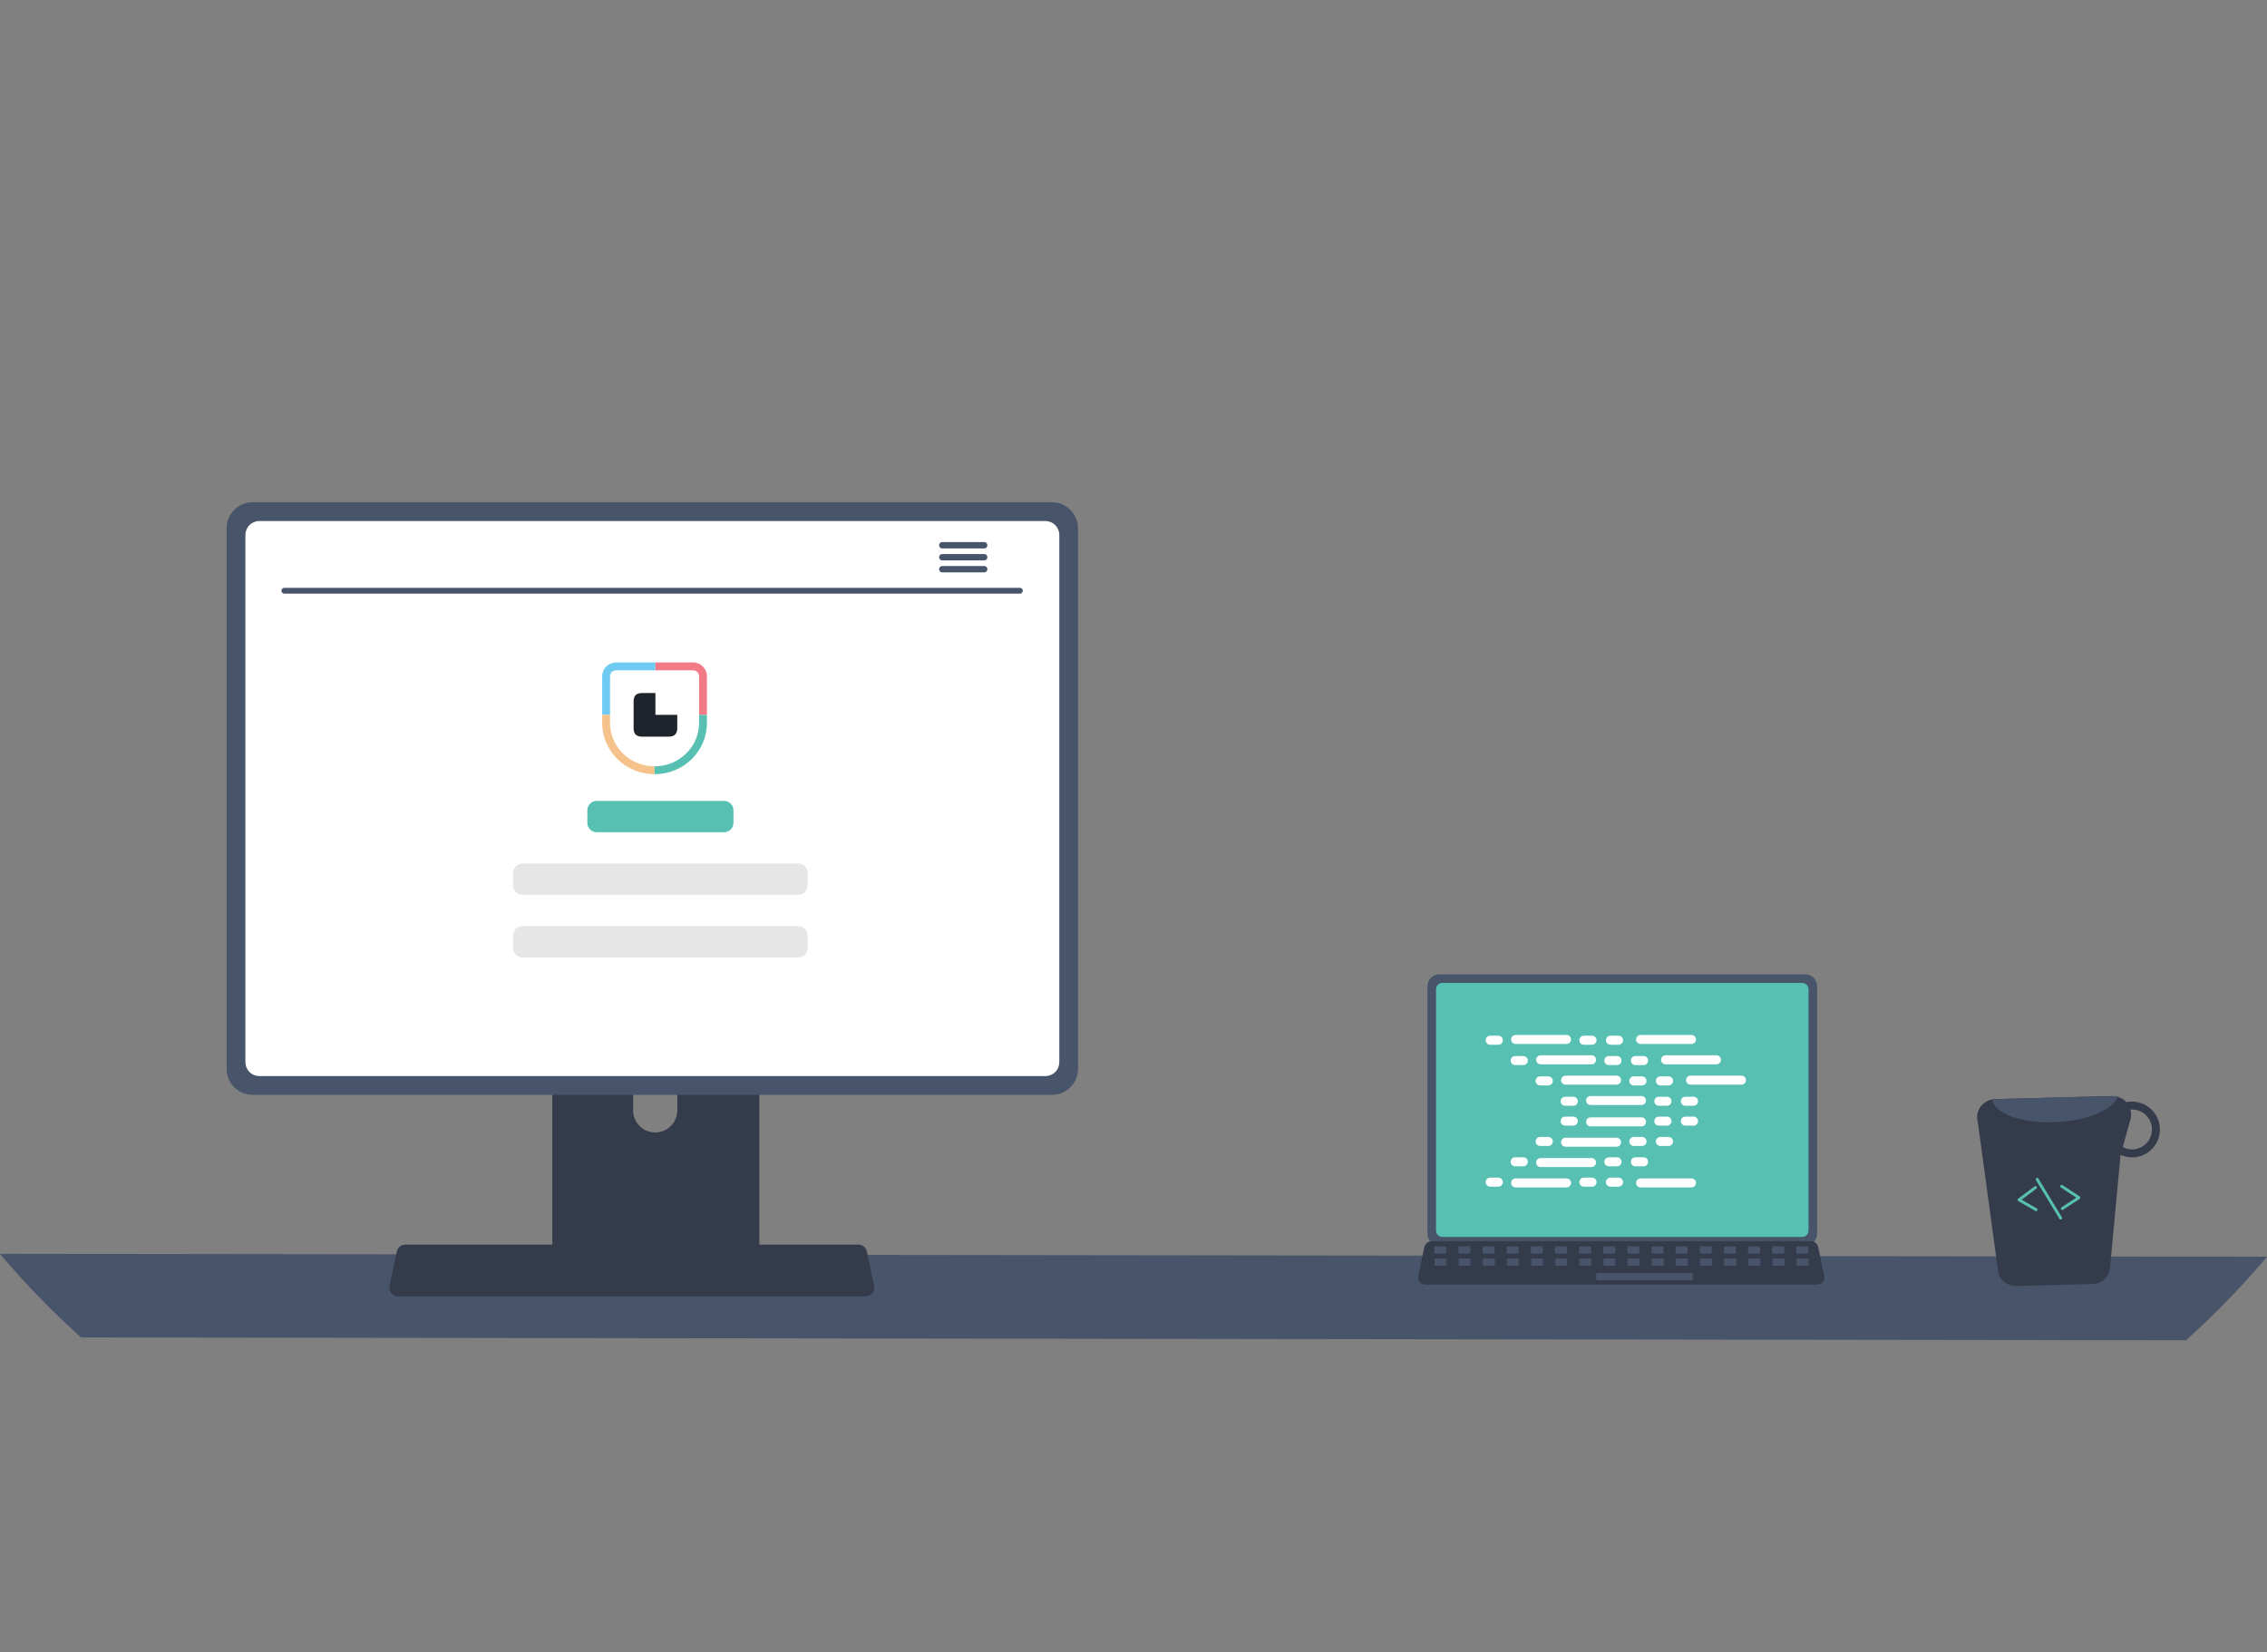 <svg width="284" height="207" viewBox="0 0 284 207" fill="none" xmlns="http://www.w3.org/2000/svg">
<rect x="0" y="0" width="284" height="207" fill="#808080" stroke="none"/>
<g clip-path="url(#clip0_308_5903)">
<path d="M0 157.094C3.136 160.817 6.527 164.316 10.15 167.566L273.85 167.927C277.473 164.678 280.864 161.179 284 157.455L0 157.094Z" fill="#48546A"/>
<path d="M178.824 123.563V154.564C178.825 154.959 178.981 155.338 179.26 155.617C179.539 155.896 179.917 156.053 180.311 156.054H226.153C226.547 156.053 226.925 155.896 227.204 155.617C227.483 155.338 227.639 154.959 227.64 154.564V123.563C227.639 123.168 227.482 122.79 227.203 122.511C226.924 122.232 226.547 122.075 226.153 122.074H180.311C179.917 122.075 179.539 122.232 179.261 122.511C178.982 122.79 178.825 123.168 178.824 123.563Z" fill="#48546A"/>
<path d="M179.898 123.948V154.181C179.899 154.393 179.983 154.595 180.132 154.744C180.28 154.893 180.482 154.977 180.693 154.978H225.77C225.981 154.977 226.183 154.893 226.331 154.744C226.48 154.595 226.564 154.393 226.565 154.181V123.948C226.565 123.737 226.481 123.534 226.332 123.385C226.183 123.235 225.981 123.151 225.77 123.15H180.693C180.482 123.151 180.28 123.235 180.131 123.385C179.982 123.534 179.898 123.737 179.898 123.948Z" fill="#57C0B3"/>
<path d="M177.863 160.61C177.947 160.715 178.054 160.8 178.175 160.858C178.297 160.917 178.43 160.947 178.565 160.946H227.651C227.785 160.946 227.917 160.916 228.038 160.858C228.16 160.8 228.266 160.715 228.351 160.611C228.435 160.506 228.496 160.384 228.527 160.254C228.559 160.123 228.561 159.987 228.533 159.855L227.772 156.228C227.74 156.08 227.672 155.942 227.574 155.827C227.475 155.713 227.35 155.624 227.209 155.57C227.107 155.53 226.998 155.51 226.889 155.51H179.324C179.214 155.51 179.105 155.53 179.003 155.57C178.862 155.624 178.737 155.713 178.639 155.827C178.54 155.942 178.472 156.08 178.441 156.228L177.679 159.855C177.652 159.987 177.654 160.123 177.686 160.253C177.718 160.384 177.779 160.505 177.863 160.61Z" fill="#343C4C"/>
<path d="M225.207 157.072H226.367C226.464 157.072 226.543 156.993 226.543 156.896V156.34C226.543 156.242 226.464 156.163 226.367 156.163H225.207C225.11 156.163 225.031 156.242 225.031 156.34V156.896C225.031 156.993 225.11 157.072 225.207 157.072Z" fill="#48546A"/>
<path d="M222.184 157.072H223.343C223.441 157.072 223.52 156.993 223.52 156.896V156.34C223.52 156.242 223.441 156.163 223.343 156.163H222.184C222.087 156.163 222.008 156.242 222.008 156.34V156.896C222.008 156.993 222.087 157.072 222.184 157.072Z" fill="#48546A"/>
<path d="M219.16 157.072H220.32C220.417 157.072 220.496 156.993 220.496 156.896V156.34C220.496 156.242 220.417 156.163 220.32 156.163H219.16C219.063 156.163 218.984 156.242 218.984 156.34V156.896C218.984 156.993 219.063 157.072 219.16 157.072Z" fill="#48546A"/>
<path d="M216.137 157.072H217.296C217.394 157.072 217.473 156.993 217.473 156.896V156.34C217.473 156.242 217.394 156.163 217.296 156.163H216.137C216.04 156.163 215.961 156.242 215.961 156.34V156.896C215.961 156.993 216.04 157.072 216.137 157.072Z" fill="#48546A"/>
<path d="M213.11 157.072H214.269C214.366 157.072 214.445 156.993 214.445 156.896V156.34C214.445 156.242 214.366 156.163 214.269 156.163H213.11C213.012 156.163 212.933 156.242 212.933 156.34V156.896C212.933 156.993 213.012 157.072 213.11 157.072Z" fill="#48546A"/>
<path d="M210.086 157.072H211.246C211.343 157.072 211.422 156.993 211.422 156.896V156.34C211.422 156.242 211.343 156.163 211.246 156.163H210.086C209.989 156.163 209.91 156.242 209.91 156.34V156.896C209.91 156.993 209.989 157.072 210.086 157.072Z" fill="#48546A"/>
<path d="M207.063 157.072H208.222C208.32 157.072 208.398 156.993 208.398 156.896V156.34C208.398 156.242 208.32 156.163 208.222 156.163H207.063C206.966 156.163 206.887 156.242 206.887 156.34V156.896C206.887 156.993 206.966 157.072 207.063 157.072Z" fill="#48546A"/>
<path d="M204.039 157.072H205.199C205.296 157.072 205.375 156.993 205.375 156.896V156.34C205.375 156.242 205.296 156.163 205.199 156.163H204.039C203.942 156.163 203.863 156.242 203.863 156.34V156.896C203.863 156.993 203.942 157.072 204.039 157.072Z" fill="#48546A"/>
<path d="M201.016 157.072H202.175C202.273 157.072 202.352 156.993 202.352 156.896V156.34C202.352 156.242 202.273 156.163 202.175 156.163H201.016C200.919 156.163 200.84 156.242 200.84 156.34V156.896C200.84 156.993 200.919 157.072 201.016 157.072Z" fill="#48546A"/>
<path d="M197.993 157.072H199.152C199.249 157.072 199.328 156.993 199.328 156.896V156.34C199.328 156.242 199.249 156.163 199.152 156.163H197.993C197.895 156.163 197.816 156.242 197.816 156.34V156.896C197.816 156.993 197.895 157.072 197.993 157.072Z" fill="#48546A"/>
<path d="M194.969 157.072H196.128C196.226 157.072 196.305 156.993 196.305 156.896V156.34C196.305 156.242 196.226 156.163 196.128 156.163H194.969C194.872 156.163 194.793 156.242 194.793 156.34V156.896C194.793 156.993 194.872 157.072 194.969 157.072Z" fill="#48546A"/>
<path d="M191.946 157.072H193.105C193.202 157.072 193.281 156.993 193.281 156.896V156.34C193.281 156.242 193.202 156.163 193.105 156.163H191.946C191.848 156.163 191.769 156.242 191.769 156.34V156.896C191.769 156.993 191.848 157.072 191.946 157.072Z" fill="#48546A"/>
<path d="M188.922 157.072H190.082C190.179 157.072 190.258 156.993 190.258 156.896V156.34C190.258 156.242 190.179 156.163 190.082 156.163H188.922C188.825 156.163 188.746 156.242 188.746 156.34V156.896C188.746 156.993 188.825 157.072 188.922 157.072Z" fill="#48546A"/>
<path d="M185.899 157.072H187.058C187.155 157.072 187.234 156.993 187.234 156.896V156.34C187.234 156.242 187.155 156.163 187.058 156.163H185.899C185.801 156.163 185.723 156.242 185.723 156.34V156.896C185.723 156.993 185.801 157.072 185.899 157.072Z" fill="#48546A"/>
<path d="M182.875 157.072H184.035C184.132 157.072 184.211 156.993 184.211 156.896V156.34C184.211 156.242 184.132 156.163 184.035 156.163H182.875C182.778 156.163 182.699 156.242 182.699 156.34V156.896C182.699 156.993 182.778 157.072 182.875 157.072Z" fill="#48546A"/>
<path d="M179.852 157.072H181.011C181.109 157.072 181.188 156.993 181.188 156.896V156.34C181.188 156.242 181.109 156.163 181.011 156.163H179.852C179.755 156.163 179.676 156.242 179.676 156.34V156.896C179.676 156.993 179.755 157.072 179.852 157.072Z" fill="#48546A"/>
<path d="M225.243 158.587H226.402C226.499 158.587 226.578 158.508 226.578 158.41V157.854C226.578 157.757 226.499 157.678 226.402 157.678H225.243C225.145 157.678 225.066 157.757 225.066 157.854V158.41C225.066 158.508 225.145 158.587 225.243 158.587Z" fill="#48546A"/>
<path d="M222.219 158.587H223.378C223.476 158.587 223.555 158.508 223.555 158.41V157.854C223.555 157.757 223.476 157.678 223.378 157.678H222.219C222.122 157.678 222.043 157.757 222.043 157.854V158.41C222.043 158.508 222.122 158.587 222.219 158.587Z" fill="#48546A"/>
<path d="M219.196 158.587H220.355C220.452 158.587 220.531 158.508 220.531 158.41V157.854C220.531 157.757 220.452 157.678 220.355 157.678H219.196C219.098 157.678 219.019 157.757 219.019 157.854V158.41C219.019 158.508 219.098 158.587 219.196 158.587Z" fill="#48546A"/>
<path d="M216.172 158.587H217.332C217.429 158.587 217.508 158.508 217.508 158.41V157.854C217.508 157.757 217.429 157.678 217.332 157.678H216.172C216.075 157.678 215.996 157.757 215.996 157.854V158.41C215.996 158.508 216.075 158.587 216.172 158.587Z" fill="#48546A"/>
<path d="M213.149 158.587H214.308C214.405 158.587 214.484 158.508 214.484 158.41V157.854C214.484 157.757 214.405 157.678 214.308 157.678H213.149C213.051 157.678 212.973 157.757 212.973 157.854V158.41C212.973 158.508 213.051 158.587 213.149 158.587Z" fill="#48546A"/>
<path d="M210.125 158.587H211.285C211.382 158.587 211.461 158.508 211.461 158.41V157.854C211.461 157.757 211.382 157.678 211.285 157.678H210.125C210.028 157.678 209.949 157.757 209.949 157.854V158.41C209.949 158.508 210.028 158.587 210.125 158.587Z" fill="#48546A"/>
<path d="M207.102 158.587H208.261C208.359 158.587 208.438 158.508 208.438 158.41V157.854C208.438 157.757 208.359 157.678 208.261 157.678H207.102C207.005 157.678 206.926 157.757 206.926 157.854V158.41C206.926 158.508 207.005 158.587 207.102 158.587Z" fill="#48546A"/>
<path d="M204.075 158.587H205.234C205.331 158.587 205.41 158.508 205.41 158.41V157.854C205.41 157.757 205.331 157.678 205.234 157.678H204.075C203.977 157.678 203.898 157.757 203.898 157.854V158.41C203.898 158.508 203.977 158.587 204.075 158.587Z" fill="#48546A"/>
<path d="M201.051 158.587H202.211C202.308 158.587 202.387 158.508 202.387 158.41V157.854C202.387 157.757 202.308 157.678 202.211 157.678H201.051C200.954 157.678 200.875 157.757 200.875 157.854V158.41C200.875 158.508 200.954 158.587 201.051 158.587Z" fill="#48546A"/>
<path d="M198.028 158.587H199.187C199.284 158.587 199.363 158.508 199.363 158.41V157.854C199.363 157.757 199.284 157.678 199.187 157.678H198.028C197.93 157.678 197.851 157.757 197.851 157.854V158.41C197.851 158.508 197.93 158.587 198.028 158.587Z" fill="#48546A"/>
<path d="M195.004 158.587H196.164C196.261 158.587 196.34 158.508 196.34 158.41V157.854C196.34 157.757 196.261 157.678 196.164 157.678H195.004C194.907 157.678 194.828 157.757 194.828 157.854V158.41C194.828 158.508 194.907 158.587 195.004 158.587Z" fill="#48546A"/>
<path d="M191.981 158.587H193.14C193.238 158.587 193.316 158.508 193.316 158.41V157.854C193.316 157.757 193.238 157.678 193.14 157.678H191.981C191.883 157.678 191.805 157.757 191.805 157.854V158.41C191.805 158.508 191.883 158.587 191.981 158.587Z" fill="#48546A"/>
<path d="M188.957 158.587H190.117C190.214 158.587 190.293 158.508 190.293 158.41V157.854C190.293 157.757 190.214 157.678 190.117 157.678H188.957C188.86 157.678 188.781 157.757 188.781 157.854V158.41C188.781 158.508 188.86 158.587 188.957 158.587Z" fill="#48546A"/>
<path d="M185.934 158.587H187.093C187.191 158.587 187.27 158.508 187.27 158.41V157.854C187.27 157.757 187.191 157.678 187.093 157.678H185.934C185.837 157.678 185.758 157.757 185.758 157.854V158.41C185.758 158.508 185.837 158.587 185.934 158.587Z" fill="#48546A"/>
<path d="M182.91 158.587H184.07C184.167 158.587 184.246 158.508 184.246 158.41V157.854C184.246 157.757 184.167 157.678 184.07 157.678H182.91C182.813 157.678 182.734 157.757 182.734 157.854V158.41C182.734 158.508 182.813 158.587 182.91 158.587Z" fill="#48546A"/>
<path d="M179.887 158.587H181.046C181.144 158.587 181.223 158.508 181.223 158.41V157.854C181.223 157.757 181.144 157.678 181.046 157.678H179.887C179.79 157.678 179.711 157.757 179.711 157.854V158.41C179.711 158.508 179.79 158.587 179.887 158.587Z" fill="#48546A"/>
<path d="M200.144 160.405H211.886C211.984 160.405 212.062 160.326 212.062 160.229V159.673C212.062 159.575 211.984 159.496 211.886 159.496H200.144C200.047 159.496 199.968 159.575 199.968 159.673V160.229C199.968 160.326 200.047 160.405 200.144 160.405Z" fill="#48546A"/>
<path d="M187.707 129.765H186.681C186.369 129.765 186.117 130.017 186.117 130.329C186.117 130.641 186.369 130.894 186.681 130.894H187.707C188.018 130.894 188.271 130.641 188.271 130.329C188.271 130.017 188.018 129.765 187.707 129.765Z" fill="white"/>
<path d="M199.445 129.765H198.419C198.108 129.765 197.855 130.017 197.855 130.329C197.855 130.641 198.108 130.894 198.419 130.894H199.445C199.757 130.894 200.009 130.641 200.009 130.329C200.009 130.017 199.757 129.765 199.445 129.765Z" fill="white"/>
<path d="M202.77 129.765H201.743C201.432 129.765 201.18 130.017 201.18 130.329C201.18 130.641 201.432 130.894 201.743 130.894H202.77C203.081 130.894 203.333 130.641 203.333 130.329C203.333 130.017 203.081 129.765 202.77 129.765Z" fill="white"/>
<path d="M196.251 129.67H189.872C189.561 129.67 189.309 129.923 189.309 130.235C189.309 130.546 189.561 130.799 189.872 130.799H196.251C196.563 130.799 196.815 130.546 196.815 130.235C196.815 129.923 196.563 129.67 196.251 129.67Z" fill="white"/>
<path d="M211.904 129.67H205.524C205.213 129.67 204.961 129.923 204.961 130.235C204.961 130.546 205.213 130.799 205.524 130.799H211.904C212.215 130.799 212.467 130.546 212.467 130.235C212.467 129.923 212.215 129.67 211.904 129.67Z" fill="white"/>
<path d="M190.836 132.313H189.81C189.498 132.313 189.246 132.566 189.246 132.878C189.246 133.19 189.498 133.443 189.81 133.443H190.836C191.147 133.443 191.399 133.19 191.399 132.878C191.399 132.566 191.147 132.313 190.836 132.313Z" fill="white"/>
<path d="M202.574 132.313H201.548C201.237 132.313 200.984 132.566 200.984 132.878C200.984 133.19 201.237 133.443 201.548 133.443H202.574C202.885 133.443 203.138 133.19 203.138 132.878C203.138 132.566 202.885 132.313 202.574 132.313Z" fill="white"/>
<path d="M205.902 132.313H204.876C204.565 132.313 204.312 132.566 204.312 132.878C204.312 133.19 204.565 133.443 204.876 133.443H205.902C206.214 133.443 206.466 133.19 206.466 132.878C206.466 132.566 206.214 132.313 205.902 132.313Z" fill="white"/>
<path d="M199.38 132.219H193.001C192.69 132.219 192.438 132.472 192.438 132.783C192.438 133.095 192.69 133.348 193.001 133.348H199.38C199.692 133.348 199.944 133.095 199.944 132.783C199.944 132.472 199.692 132.219 199.38 132.219Z" fill="white"/>
<path d="M215.033 132.219H208.653C208.342 132.219 208.09 132.472 208.09 132.783C208.09 133.095 208.342 133.348 208.653 133.348H215.033C215.344 133.348 215.596 133.095 215.596 132.783C215.596 132.472 215.344 132.219 215.033 132.219Z" fill="white"/>
<path d="M193.965 134.862H192.938C192.627 134.862 192.375 135.115 192.375 135.427C192.375 135.739 192.627 135.992 192.938 135.992H193.965C194.276 135.992 194.528 135.739 194.528 135.427C194.528 135.115 194.276 134.862 193.965 134.862Z" fill="white"/>
<path d="M205.703 134.862H204.677C204.366 134.862 204.113 135.115 204.113 135.427C204.113 135.739 204.366 135.992 204.677 135.992H205.703C206.014 135.992 206.267 135.739 206.267 135.427C206.267 135.115 206.014 134.862 205.703 134.862Z" fill="white"/>
<path d="M209.031 134.862H208.005C207.694 134.862 207.441 135.115 207.441 135.427C207.441 135.739 207.694 135.992 208.005 135.992H209.031C209.342 135.992 209.595 135.739 209.595 135.427C209.595 135.115 209.342 134.862 209.031 134.862Z" fill="white"/>
<path d="M202.513 134.768H196.134C195.823 134.768 195.57 135.02 195.57 135.332C195.57 135.644 195.823 135.897 196.134 135.897H202.513C202.824 135.897 203.077 135.644 203.077 135.332C203.077 135.02 202.824 134.768 202.513 134.768Z" fill="white"/>
<path d="M218.166 134.768H211.786C211.475 134.768 211.223 135.02 211.223 135.332C211.223 135.644 211.475 135.897 211.786 135.897H218.166C218.477 135.897 218.729 135.644 218.729 135.332C218.729 135.02 218.477 134.768 218.166 134.768Z" fill="white"/>
<path d="M197.098 137.411H196.071C195.76 137.411 195.508 137.664 195.508 137.976C195.508 138.288 195.76 138.54 196.071 138.54H197.098C197.409 138.54 197.661 138.288 197.661 137.976C197.661 137.664 197.409 137.411 197.098 137.411Z" fill="white"/>
<path d="M208.836 137.411H207.81C207.498 137.411 207.246 137.664 207.246 137.976C207.246 138.288 207.498 138.54 207.81 138.54H208.836C209.147 138.54 209.399 138.288 209.399 137.976C209.399 137.664 209.147 137.411 208.836 137.411Z" fill="white"/>
<path d="M212.16 137.411H211.134C210.823 137.411 210.57 137.664 210.57 137.976C210.57 138.288 210.823 138.54 211.134 138.54H212.16C212.471 138.54 212.724 138.288 212.724 137.976C212.724 137.664 212.471 137.411 212.16 137.411Z" fill="white"/>
<path d="M205.642 137.317H199.263C198.951 137.317 198.699 137.57 198.699 137.882C198.699 138.194 198.951 138.447 199.263 138.447H205.642C205.953 138.447 206.205 138.194 206.205 137.882C206.205 137.57 205.953 137.317 205.642 137.317Z" fill="white"/>
<path d="M199.445 147.547H198.419C198.108 147.547 197.855 147.8 197.855 148.112C197.855 148.423 198.108 148.676 198.419 148.676H199.445C199.757 148.676 200.009 148.423 200.009 148.112C200.009 147.8 199.757 147.547 199.445 147.547Z" fill="white"/>
<path d="M202.77 147.547H201.743C201.432 147.547 201.18 147.8 201.18 148.112C201.18 148.423 201.432 148.676 201.743 148.676H202.77C203.081 148.676 203.333 148.423 203.333 148.112C203.333 147.8 203.081 147.547 202.77 147.547Z" fill="white"/>
<path d="M211.904 147.641H205.524C205.213 147.641 204.961 147.893 204.961 148.205C204.961 148.517 205.213 148.77 205.524 148.77H211.904C212.215 148.77 212.467 148.517 212.467 148.205C212.467 147.893 212.215 147.641 211.904 147.641Z" fill="white"/>
<path d="M187.707 147.547H186.681C186.369 147.547 186.117 147.8 186.117 148.112C186.117 148.423 186.369 148.676 186.681 148.676H187.707C188.018 148.676 188.271 148.423 188.271 148.112C188.271 147.8 188.018 147.547 187.707 147.547Z" fill="white"/>
<path d="M196.251 147.641H189.872C189.561 147.641 189.309 147.893 189.309 148.205C189.309 148.517 189.561 148.77 189.872 148.77H196.251C196.563 148.77 196.815 148.517 196.815 148.205C196.815 147.893 196.563 147.641 196.251 147.641Z" fill="white"/>
<path d="M190.836 144.998H189.81C189.498 144.998 189.246 145.251 189.246 145.563C189.246 145.875 189.498 146.127 189.81 146.127H190.836C191.147 146.127 191.399 145.875 191.399 145.563C191.399 145.251 191.147 144.998 190.836 144.998Z" fill="white"/>
<path d="M202.574 144.998H201.548C201.237 144.998 200.984 145.251 200.984 145.563C200.984 145.875 201.237 146.127 201.548 146.127H202.574C202.885 146.127 203.138 145.875 203.138 145.563C203.138 145.251 202.885 144.998 202.574 144.998Z" fill="white"/>
<path d="M205.902 144.998H204.876C204.565 144.998 204.312 145.251 204.312 145.563C204.312 145.875 204.565 146.127 204.876 146.127H205.902C206.214 146.127 206.466 145.875 206.466 145.563C206.466 145.251 206.214 144.998 205.902 144.998Z" fill="white"/>
<path d="M199.38 145.092H193.001C192.69 145.092 192.438 145.345 192.438 145.656C192.438 145.968 192.69 146.221 193.001 146.221H199.38C199.692 146.221 199.944 145.968 199.944 145.656C199.944 145.345 199.692 145.092 199.38 145.092Z" fill="white"/>
<path d="M193.965 142.449H192.938C192.627 142.449 192.375 142.702 192.375 143.014C192.375 143.326 192.627 143.579 192.938 143.579H193.965C194.276 143.579 194.528 143.326 194.528 143.014C194.528 142.702 194.276 142.449 193.965 142.449Z" fill="white"/>
<path d="M205.703 142.449H204.677C204.366 142.449 204.113 142.702 204.113 143.014C204.113 143.326 204.366 143.579 204.677 143.579H205.703C206.014 143.579 206.267 143.326 206.267 143.014C206.267 142.702 206.014 142.449 205.703 142.449Z" fill="white"/>
<path d="M209.031 142.449H208.005C207.694 142.449 207.441 142.702 207.441 143.014C207.441 143.326 207.694 143.579 208.005 143.579H209.031C209.342 143.579 209.595 143.326 209.595 143.014C209.595 142.702 209.342 142.449 209.031 142.449Z" fill="white"/>
<path d="M202.513 142.543H196.134C195.823 142.543 195.57 142.796 195.57 143.108C195.57 143.42 195.823 143.672 196.134 143.672H202.513C202.824 143.672 203.077 143.42 203.077 143.108C203.077 142.796 202.824 142.543 202.513 142.543Z" fill="white"/>
<path d="M197.098 139.9H196.071C195.76 139.9 195.508 140.153 195.508 140.465C195.508 140.777 195.76 141.03 196.071 141.03H197.098C197.409 141.03 197.661 140.777 197.661 140.465C197.661 140.153 197.409 139.9 197.098 139.9Z" fill="white"/>
<path d="M208.836 139.9H207.81C207.498 139.9 207.246 140.153 207.246 140.465C207.246 140.777 207.498 141.03 207.81 141.03H208.836C209.147 141.03 209.399 140.777 209.399 140.465C209.399 140.153 209.147 139.9 208.836 139.9Z" fill="white"/>
<path d="M212.16 139.9H211.134C210.823 139.9 210.57 140.153 210.57 140.465C210.57 140.777 210.823 141.03 211.134 141.03H212.16C212.471 141.03 212.724 140.777 212.724 140.465C212.724 140.153 212.471 139.9 212.16 139.9Z" fill="white"/>
<path d="M205.642 139.994H199.263C198.951 139.994 198.699 140.247 198.699 140.559C198.699 140.871 198.951 141.124 199.263 141.124H205.642C205.953 141.124 206.205 140.871 206.205 140.559C206.205 140.247 205.953 139.994 205.642 139.994Z" fill="white"/>
<path d="M69.191 122.075V159.173H95.125V122.075C95.126 121.808 95.041 121.548 94.883 121.333C94.725 121.118 94.503 120.96 94.248 120.881C94.128 120.842 94.003 120.822 93.877 120.823H70.444C70.28 120.823 70.117 120.855 69.965 120.918C69.813 120.981 69.675 121.073 69.559 121.189C69.442 121.305 69.35 121.443 69.287 121.595C69.224 121.747 69.192 121.91 69.191 122.075ZM79.312 134.822C79.319 134.091 79.614 133.392 80.132 132.877C80.651 132.362 81.351 132.073 82.081 132.073C82.811 132.073 83.511 132.362 84.029 132.877C84.548 133.392 84.843 134.091 84.849 134.822V139.127C84.846 139.86 84.552 140.562 84.033 141.079C83.515 141.597 82.813 141.887 82.081 141.887C81.349 141.887 80.647 141.597 80.128 141.079C79.609 140.562 79.316 139.86 79.312 139.127V134.822Z" fill="#343C4C"/>
<path d="M69.109 157.987V161.565C69.11 161.75 69.183 161.928 69.314 162.059C69.444 162.19 69.621 162.265 69.806 162.266H94.506C94.691 162.266 94.868 162.191 94.998 162.06C95.129 161.928 95.202 161.75 95.202 161.565V157.987H69.109Z" fill="#48546A"/>
<path d="M28.391 66.182V133.918C28.391 134.781 28.734 135.609 29.343 136.219C29.952 136.83 30.778 137.173 31.639 137.174H131.802C132.663 137.173 133.489 136.83 134.098 136.219C134.707 135.609 135.05 134.781 135.05 133.918V66.182C135.048 65.319 134.705 64.493 134.096 63.883C133.488 63.274 132.662 62.931 131.802 62.93H31.639C30.779 62.931 29.953 63.274 29.345 63.883C28.736 64.493 28.393 65.319 28.391 66.182Z" fill="#48546A"/>
<path d="M30.742 67.025V133.083C30.743 133.544 30.926 133.986 31.252 134.312C31.577 134.639 32.018 134.822 32.478 134.823H130.97C131.43 134.822 131.871 134.639 132.197 134.312C132.522 133.986 132.705 133.544 132.706 133.083V67.025C132.706 66.563 132.523 66.12 132.198 65.793C131.872 65.466 131.431 65.282 130.97 65.281H32.478C32.018 65.282 31.576 65.466 31.25 65.793C30.925 66.12 30.742 66.563 30.742 67.025Z" fill="white"/>
<path d="M49.02 162.024C49.12 162.15 49.247 162.252 49.392 162.321C49.538 162.391 49.696 162.427 49.857 162.426H108.453C108.613 162.426 108.772 162.39 108.916 162.32C109.061 162.251 109.188 162.151 109.289 162.026C109.39 161.901 109.462 161.756 109.5 161.599C109.538 161.443 109.54 161.281 109.507 161.124L108.598 156.794C108.56 156.617 108.479 156.453 108.361 156.316C108.244 156.179 108.095 156.073 107.926 156.009C107.804 155.961 107.675 155.936 107.544 155.937H50.763C50.632 155.936 50.502 155.961 50.38 156.009C50.212 156.073 50.063 156.179 49.945 156.316C49.828 156.453 49.747 156.617 49.709 156.794L48.8 161.124C48.767 161.281 48.77 161.443 48.808 161.599C48.846 161.755 48.919 161.9 49.02 162.024Z" fill="#343C4C"/>
<path d="M127.774 74.381H35.616C35.52 74.379 35.429 74.339 35.362 74.271C35.295 74.202 35.258 74.11 35.258 74.014C35.258 73.918 35.295 73.826 35.362 73.757C35.429 73.688 35.52 73.649 35.616 73.647H127.774C127.87 73.649 127.961 73.688 128.028 73.757C128.095 73.826 128.133 73.918 128.133 74.014C128.133 74.11 128.095 74.202 128.028 74.271C127.961 74.339 127.87 74.379 127.774 74.381Z" fill="#48546A"/>
<path d="M123.304 67.914H118.034C117.93 67.916 117.831 67.96 117.758 68.034C117.685 68.109 117.645 68.209 117.645 68.314C117.645 68.418 117.685 68.519 117.758 68.593C117.831 68.668 117.93 68.711 118.034 68.713H123.304C123.409 68.712 123.509 68.669 123.582 68.594C123.656 68.52 123.697 68.419 123.697 68.314C123.697 68.209 123.656 68.108 123.582 68.033C123.509 67.958 123.409 67.915 123.304 67.914Z" fill="#48546A"/>
<path d="M123.304 69.415H118.035C117.93 69.417 117.831 69.46 117.758 69.535C117.685 69.61 117.645 69.71 117.645 69.815C117.645 69.919 117.685 70.02 117.758 70.094C117.831 70.169 117.93 70.212 118.035 70.214H123.304C123.409 70.213 123.51 70.171 123.583 70.096C123.657 70.021 123.699 69.92 123.699 69.815C123.699 69.71 123.657 69.609 123.583 69.534C123.51 69.459 123.409 69.416 123.304 69.415Z" fill="#48546A"/>
<path d="M123.304 70.916H118.034C117.93 70.918 117.831 70.962 117.758 71.036C117.685 71.111 117.645 71.211 117.645 71.316C117.645 71.42 117.685 71.52 117.758 71.595C117.831 71.67 117.93 71.713 118.034 71.715H123.304C123.409 71.714 123.509 71.671 123.582 71.596C123.656 71.522 123.697 71.421 123.697 71.316C123.697 71.211 123.656 71.11 123.582 71.035C123.509 70.96 123.409 70.918 123.304 70.916Z" fill="#48546A"/>
<path d="M250.349 159.557C250.508 160.021 250.81 160.423 251.211 160.704C251.612 160.986 252.091 161.133 252.581 161.124L262.143 160.877C262.636 160.868 263.113 160.698 263.502 160.395C263.891 160.091 264.172 159.669 264.302 159.193L265.655 144.692C266.135 144.91 266.658 145.018 267.185 145.007C267.642 144.996 268.093 144.894 268.512 144.708C268.931 144.521 269.308 144.254 269.624 143.922C269.94 143.589 270.187 143.198 270.351 142.769C270.516 142.341 270.595 141.884 270.583 141.426C270.572 140.967 270.47 140.515 270.284 140.095C270.099 139.676 269.832 139.297 269.5 138.981C269.168 138.665 268.778 138.417 268.35 138.252C267.923 138.087 267.467 138.008 267.01 138.02C266.799 138.019 266.589 138.041 266.383 138.085C266.159 137.842 265.887 137.649 265.584 137.518C265.281 137.387 264.954 137.321 264.624 137.324L249.915 137.705C249.793 137.709 249.671 137.725 249.552 137.75C249.23 137.81 248.924 137.939 248.655 138.128C248.386 138.317 248.161 138.561 247.994 138.844C247.828 139.127 247.723 139.443 247.689 139.77C247.654 140.097 247.69 140.428 247.793 140.74L250.349 159.557ZM265.932 143.707L266.895 140.252C267.005 139.853 267.007 139.432 266.903 139.031C266.949 139.031 266.991 139.009 267.037 139.009C267.698 138.995 268.336 139.244 268.813 139.702C269.29 140.16 269.567 140.788 269.583 141.45C269.598 142.111 269.351 142.752 268.896 143.231C268.441 143.711 267.814 143.99 267.154 144.007C266.727 144.02 266.305 143.917 265.932 143.707Z" fill="#343C4C"/>
<path d="M249.555 137.751C249.868 139.546 253.391 140.809 257.628 140.589C261.523 140.409 264.708 139.038 265.292 137.414C265.076 137.35 264.851 137.32 264.626 137.325L249.918 137.705C249.795 137.71 249.674 137.725 249.555 137.751Z" fill="#48546A"/>
<path d="M258.405 151.59C258.424 151.585 258.443 151.576 258.459 151.565L260.536 150.203C260.561 150.187 260.582 150.165 260.596 150.138C260.61 150.112 260.618 150.082 260.618 150.052C260.618 150.022 260.61 149.993 260.596 149.966C260.582 149.94 260.561 149.917 260.536 149.901L258.378 148.484C258.358 148.471 258.336 148.462 258.312 148.457C258.289 148.453 258.265 148.453 258.242 148.458C258.218 148.463 258.196 148.472 258.177 148.485C258.157 148.499 258.14 148.516 258.127 148.536C258.114 148.556 258.105 148.578 258.101 148.601C258.096 148.625 258.097 148.649 258.102 148.672C258.106 148.695 258.116 148.717 258.129 148.737C258.143 148.757 258.16 148.774 258.18 148.786L260.108 150.052L258.262 151.263C258.226 151.286 258.2 151.322 258.187 151.363C258.175 151.404 258.178 151.448 258.195 151.487C258.212 151.526 258.243 151.558 258.281 151.577C258.32 151.595 258.363 151.6 258.405 151.59H258.405Z" fill="#57C0B3"/>
<path d="M255.124 151.74C255.159 151.732 255.19 151.713 255.214 151.686C255.238 151.659 255.254 151.625 255.259 151.59C255.263 151.554 255.258 151.518 255.242 151.485C255.226 151.453 255.201 151.426 255.17 151.408L253.255 150.308L255.106 148.931C255.125 148.917 255.141 148.899 255.153 148.879C255.165 148.859 255.173 148.836 255.176 148.813C255.18 148.789 255.179 148.765 255.173 148.742C255.167 148.719 255.157 148.697 255.143 148.678C255.129 148.659 255.111 148.643 255.091 148.631C255.07 148.619 255.048 148.611 255.024 148.607C255.001 148.604 254.977 148.605 254.954 148.611C254.931 148.617 254.909 148.627 254.89 148.641L252.819 150.183C252.795 150.201 252.776 150.225 252.763 150.252C252.75 150.279 252.745 150.309 252.746 150.339C252.748 150.369 252.757 150.398 252.773 150.423C252.789 150.449 252.811 150.47 252.837 150.485L254.99 151.722C255.031 151.745 255.079 151.752 255.124 151.74Z" fill="#57C0B3"/>
<path d="M258.196 152.783C258.213 152.779 258.23 152.772 258.245 152.762C258.265 152.75 258.283 152.734 258.297 152.715C258.311 152.695 258.321 152.674 258.327 152.651C258.332 152.628 258.333 152.604 258.33 152.58C258.326 152.557 258.318 152.534 258.306 152.514L255.362 147.664C255.337 147.623 255.297 147.593 255.25 147.582C255.204 147.571 255.155 147.579 255.114 147.604C255.073 147.629 255.044 147.669 255.032 147.715C255.021 147.762 255.029 147.811 255.054 147.852L257.997 152.702C258.017 152.735 258.047 152.761 258.083 152.775C258.119 152.79 258.158 152.793 258.196 152.783Z" fill="#57C0B3"/>
<path d="M90.707 100.348H74.756C74.106 100.348 73.578 100.876 73.578 101.528V103.09C73.578 103.742 74.106 104.271 74.756 104.271H90.707C91.358 104.271 91.885 103.742 91.885 103.09V101.528C91.885 100.876 91.358 100.348 90.707 100.348Z" fill="#57C0B3"/>
<path d="M100.005 108.194H65.459C64.809 108.194 64.281 108.723 64.281 109.375V110.937C64.281 111.589 64.809 112.117 65.459 112.117H100.005C100.656 112.117 101.183 111.589 101.183 110.937V109.375C101.183 108.723 100.656 108.194 100.005 108.194Z" fill="#E6E6E6"/>
<path d="M100.005 116.04H65.459C64.809 116.04 64.281 116.569 64.281 117.221V118.782C64.281 119.435 64.809 119.963 65.459 119.963H100.005C100.656 119.963 101.183 119.435 101.183 118.782V117.221C101.183 116.569 100.656 116.04 100.005 116.04Z" fill="#E6E6E6"/>
<path d="M75.438 84.75C75.438 83.766 76.203 83 77.188 83H82.109V83.984H77.188C76.75 83.984 76.422 84.312 76.422 84.75V89.562H75.438V84.75Z" fill="#70CBF2"/>
<path d="M86.812 83C87.797 83 88.562 83.766 88.562 84.75V89.562H87.578V84.75C87.578 84.312 87.25 83.984 86.812 83.984H82.109V83H86.812Z" fill="#F27A86"/>
<path d="M82 97C78.391 97 75.438 94.156 75.438 90.547V89.562H76.422V90.547C76.422 93.609 78.938 96.016 82 96.016V97Z" fill="#F6C28B"/>
<path d="M88.562 90.547C88.562 94.156 85.609 97 82 97V96.016C85.062 96.016 87.578 93.609 87.578 90.547V89.562H88.562V90.547Z" fill="#57C0B3"/>
<path fill-rule="evenodd" clip-rule="evenodd" d="M82.109 86.828H80.469C79.703 86.828 79.375 87.156 79.375 87.922V91.203C79.375 91.969 79.703 92.297 80.469 92.297H83.75C84.488 92.297 84.844 91.969 84.844 91.203V89.562H82.109V86.828Z" fill="#1E232C"/>
</g>
<defs>
<clipPath id="clip0_308_5903">
<rect width="284" height="207" fill="white"/>
</clipPath>
</defs>
</svg>
